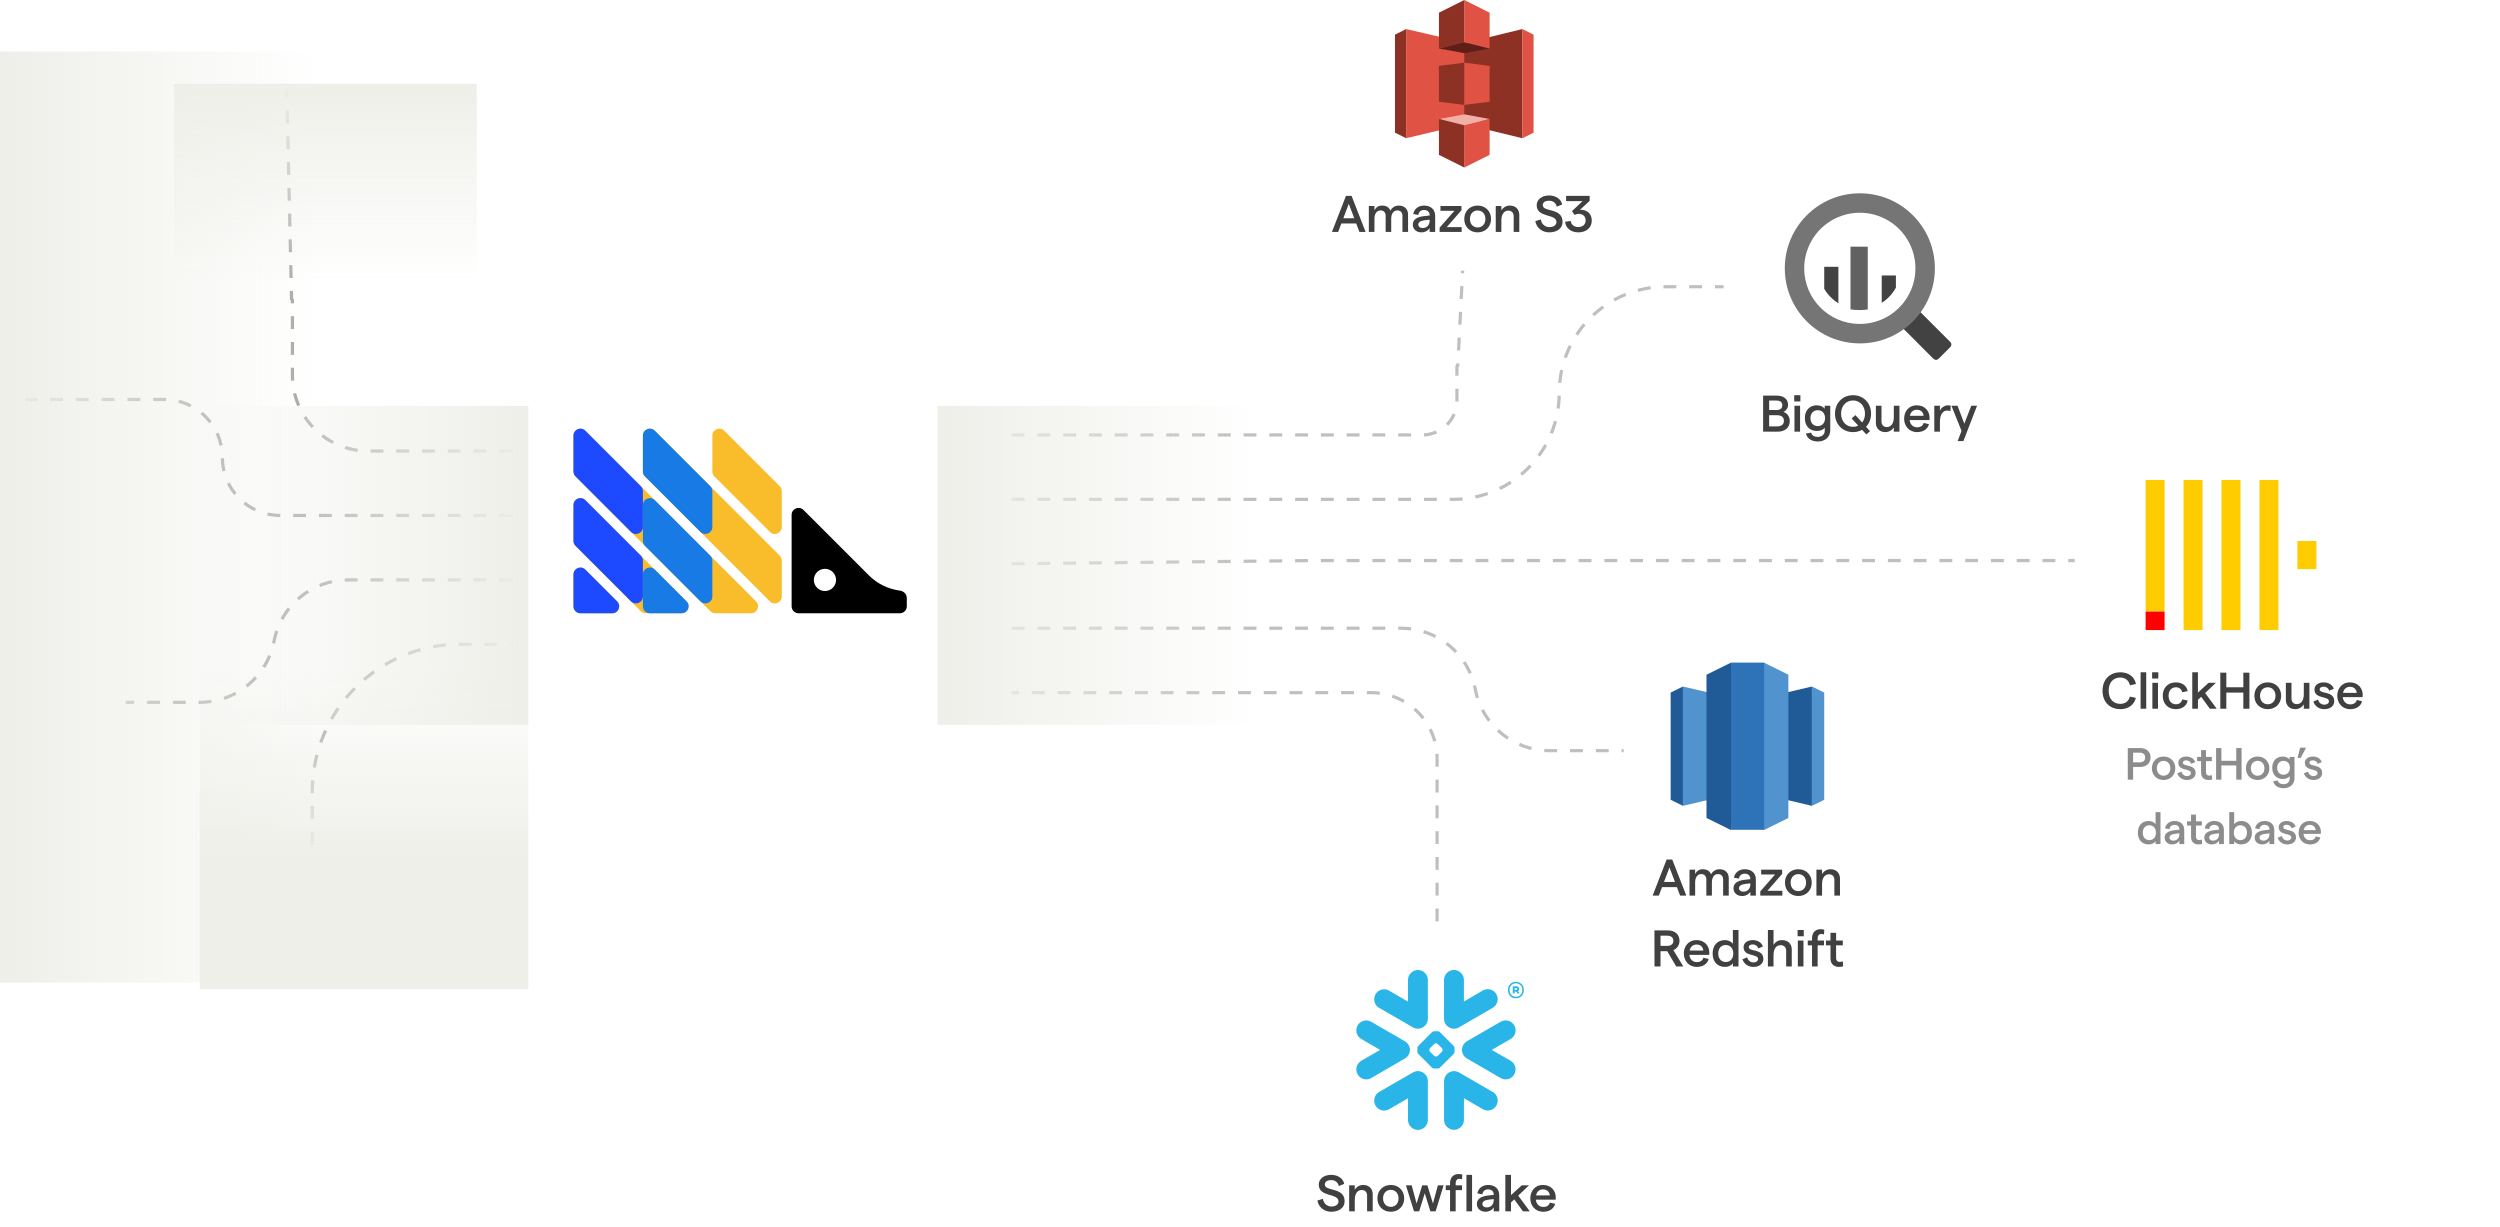 <svg width="776" height="381" viewBox="0 0 776 381" fill="none" xmlns="http://www.w3.org/2000/svg">
<path d="M418.664 63.264L420.36 67.744H416.968L418.664 63.264ZM413.432 72H415.368L416.36 69.36H420.968L421.96 72H423.896L419.528 60.8H417.784L413.432 72ZM424.887 72H426.631V67.92C426.631 66.384 427.319 65.312 428.519 65.312C429.543 65.312 430.103 65.984 430.103 66.992V72H431.831V67.92C431.831 66.368 432.519 65.312 433.719 65.312C434.743 65.312 435.319 65.984 435.319 66.992V72H437.063V66.56C437.063 64.928 435.943 63.808 434.215 63.808C432.951 63.808 431.991 64.528 431.559 65.408C431.223 64.368 430.295 63.808 428.999 63.808C427.831 63.808 427.063 64.416 426.631 65.296V63.936H424.887V72ZM443.762 66.784V66.896L442.242 67.056C439.762 67.312 438.53 68.16 438.53 69.744C438.53 71.12 439.634 72.128 441.234 72.128C442.306 72.128 443.298 71.584 443.762 70.768V72H445.474V66.976C445.474 64.96 444.066 63.808 442.018 63.808C440.306 63.808 438.93 64.848 438.674 66.432L440.242 66.72C440.354 65.76 441.042 65.184 442.018 65.184C443.074 65.184 443.762 65.792 443.762 66.784ZM440.242 69.696C440.242 68.992 440.914 68.512 442.226 68.368L443.762 68.192V68.528C443.746 69.84 442.946 70.784 441.586 70.784C440.77 70.784 440.242 70.336 440.242 69.696ZM446.852 72H453.7V70.512H449.06L453.636 65.264V63.936H447.124V65.424H451.46L446.852 70.672V72ZM458.666 72.128C461.082 72.128 462.826 70.384 462.826 67.968C462.826 65.552 461.082 63.808 458.666 63.808C456.234 63.808 454.506 65.552 454.506 67.968C454.506 70.384 456.234 72.128 458.666 72.128ZM456.266 67.968C456.266 66.416 457.226 65.328 458.666 65.328C460.09 65.328 461.066 66.416 461.066 67.968C461.066 69.52 460.09 70.608 458.666 70.608C457.226 70.608 456.266 69.52 456.266 67.968ZM464.278 72H466.022V68.464C466.022 66.528 466.838 65.376 468.198 65.376C469.222 65.376 469.846 66.08 469.846 67.088V72H471.59V66.688C471.59 64.944 470.39 63.808 468.678 63.808C467.494 63.808 466.566 64.416 466.022 65.28V63.936H464.278V72ZM480.857 72.128C483.369 72.128 485.017 70.832 485.017 68.88C485.017 64.368 478.873 65.936 478.873 63.68C478.873 62.816 479.609 62.304 480.825 62.304C482.105 62.304 482.985 63.024 483.209 64.16L484.889 63.472C484.569 61.792 482.921 60.672 480.825 60.672C478.633 60.672 476.985 61.904 476.985 63.68C476.985 67.712 483.113 66.256 483.113 68.912C483.113 69.872 482.249 70.496 480.921 70.496C479.577 70.496 478.473 69.552 478.281 68.112L476.569 68.64C476.889 70.688 478.681 72.128 480.857 72.128ZM489.911 72.128C492.423 72.128 494.087 70.656 494.087 68.464C494.087 66.32 492.583 65.008 490.423 65.136L493.431 62.352V60.8H486.119V62.432H491.223L487.959 65.52L488.727 66.736C489.079 66.496 489.575 66.384 489.975 66.384C491.335 66.384 492.183 67.136 492.183 68.416C492.183 69.664 491.271 70.48 489.911 70.48C488.631 70.48 487.687 69.728 487.527 68.576L485.799 68.848C486.007 70.832 487.639 72.128 489.911 72.128Z" fill="black" fill-opacity="0.75"/>
<path d="M518.205 269.264L519.901 273.744H516.509L518.205 269.264ZM512.973 278H514.909L515.901 275.36H520.509L521.501 278H523.437L519.069 266.8H517.325L512.973 278ZM524.428 278H526.172V273.92C526.172 272.384 526.86 271.312 528.06 271.312C529.084 271.312 529.644 271.984 529.644 272.992V278H531.372V273.92C531.372 272.368 532.06 271.312 533.26 271.312C534.284 271.312 534.86 271.984 534.86 272.992V278H536.604V272.56C536.604 270.928 535.484 269.808 533.756 269.808C532.492 269.808 531.532 270.528 531.1 271.408C530.764 270.368 529.836 269.808 528.54 269.808C527.372 269.808 526.604 270.416 526.172 271.296V269.936H524.428V278ZM543.303 272.784V272.896L541.783 273.056C539.303 273.312 538.071 274.16 538.071 275.744C538.071 277.12 539.175 278.128 540.775 278.128C541.847 278.128 542.839 277.584 543.303 276.768V278H545.015V272.976C545.015 270.96 543.607 269.808 541.559 269.808C539.847 269.808 538.471 270.848 538.215 272.432L539.783 272.72C539.895 271.76 540.583 271.184 541.559 271.184C542.615 271.184 543.303 271.792 543.303 272.784ZM539.783 275.696C539.783 274.992 540.455 274.512 541.767 274.368L543.303 274.192V274.528C543.287 275.84 542.487 276.784 541.127 276.784C540.311 276.784 539.783 276.336 539.783 275.696ZM546.393 278H553.241V276.512H548.601L553.177 271.264V269.936H546.665V271.424H551.001L546.393 276.672V278ZM558.207 278.128C560.623 278.128 562.367 276.384 562.367 273.968C562.367 271.552 560.623 269.808 558.207 269.808C555.775 269.808 554.047 271.552 554.047 273.968C554.047 276.384 555.775 278.128 558.207 278.128ZM555.807 273.968C555.807 272.416 556.767 271.328 558.207 271.328C559.631 271.328 560.607 272.416 560.607 273.968C560.607 275.52 559.631 276.608 558.207 276.608C556.767 276.608 555.807 275.52 555.807 273.968ZM563.819 278H565.563V274.464C565.563 272.528 566.379 271.376 567.739 271.376C568.763 271.376 569.387 272.08 569.387 273.088V278H571.131V272.688C571.131 270.944 569.931 269.808 568.219 269.808C567.035 269.808 566.107 270.416 565.563 271.28V269.936H563.819V278ZM513.555 300H515.427V295.248H517.507L520.307 300H522.499L519.427 294.928C520.611 294.416 521.315 293.328 521.315 292.016C521.315 290.064 519.907 288.8 517.747 288.8H513.539L513.555 300ZM515.427 293.6V290.432H517.475C518.707 290.432 519.411 291.024 519.411 292.016C519.411 293.024 518.707 293.6 517.475 293.6H515.427ZM522.664 295.968C522.664 298.144 524.12 300.128 526.68 300.128C528.568 300.128 529.944 299.232 530.376 297.68L528.728 297.264C528.52 298.144 527.768 298.64 526.712 298.64C525.432 298.64 524.536 297.776 524.376 296.384H530.536C530.552 296.24 530.568 295.904 530.568 295.664C530.568 293.696 529.192 291.808 526.6 291.808C524.04 291.808 522.664 293.792 522.664 295.968ZM524.456 295.056C524.712 293.856 525.496 293.184 526.6 293.184C527.88 293.184 528.6 293.968 528.712 295.056H524.456ZM535.454 300.128C536.526 300.128 537.502 299.648 537.886 298.976V300H539.63V288.672H537.886V292.944C537.406 292.272 536.462 291.808 535.422 291.808C532.99 291.808 531.598 293.536 531.598 295.968C531.598 298.4 532.99 300.128 535.454 300.128ZM533.342 295.968C533.342 294.368 534.27 293.328 535.678 293.328C537.086 293.328 538.014 294.368 538.014 295.968C538.014 297.552 537.086 298.608 535.678 298.608C534.27 298.608 533.342 297.552 533.342 295.968ZM544.31 300.128C546.134 300.128 547.35 299.056 547.35 297.664C547.35 294.352 542.822 295.536 542.822 293.984C542.822 293.456 543.302 293.152 544.07 293.152C544.806 293.152 545.558 293.6 545.766 294.4L547.206 293.792C546.854 292.608 545.574 291.808 544.054 291.808C542.31 291.808 541.206 292.752 541.206 294.016C541.206 297.072 545.702 295.936 545.702 297.68C545.702 298.256 545.142 298.736 544.31 298.736C543.19 298.736 542.566 298.016 542.294 297.152L540.854 297.76C541.222 298.912 542.342 300.128 544.31 300.128ZM548.756 300H550.5V296.512C550.5 294.544 551.316 293.376 552.66 293.376C553.748 293.376 554.42 294.032 554.42 295.104V300H556.164V294.704C556.164 292.944 554.964 291.808 553.14 291.808C552.004 291.808 551.06 292.32 550.5 293.328V288.672H548.756V300ZM558.05 300H559.794V291.936H558.05V300ZM557.97 290.608H559.89V288.672H557.97V290.608ZM562.454 300H564.198V293.424H566.166V291.936H564.198V291.216C564.198 290.416 564.646 289.904 565.334 289.904C565.606 289.904 565.878 289.952 566.166 290.064L566.262 288.592C565.91 288.48 565.51 288.416 565.11 288.416C563.574 288.416 562.454 289.424 562.454 291.248V291.936H561.126V293.424H562.454V300ZM572.118 299.936L572.006 298.384C571.702 298.528 571.334 298.576 571.03 298.576C570.374 298.576 569.926 298.16 569.926 297.36V293.424H572.006V291.936H569.926V289.536H568.182V291.936H566.774V293.424H568.182V297.456C568.182 299.296 569.318 300.128 570.838 300.128C571.286 300.128 571.734 300.064 572.118 299.936Z" fill="black" fill-opacity="0.75"/>
<path d="M413.212 376.128C415.724 376.128 417.372 374.832 417.372 372.88C417.372 368.368 411.228 369.936 411.228 367.68C411.228 366.816 411.964 366.304 413.18 366.304C414.46 366.304 415.34 367.024 415.564 368.16L417.244 367.472C416.924 365.792 415.276 364.672 413.18 364.672C410.988 364.672 409.34 365.904 409.34 367.68C409.34 371.712 415.468 370.256 415.468 372.912C415.468 373.872 414.604 374.496 413.276 374.496C411.932 374.496 410.828 373.552 410.636 372.112L408.924 372.64C409.244 374.688 411.036 376.128 413.212 376.128ZM418.777 376H420.521V372.464C420.521 370.528 421.337 369.376 422.697 369.376C423.721 369.376 424.345 370.08 424.345 371.088V376H426.089V370.688C426.089 368.944 424.889 367.808 423.177 367.808C421.993 367.808 421.065 368.416 420.521 369.28V367.936H418.777V376ZM431.705 376.128C434.121 376.128 435.865 374.384 435.865 371.968C435.865 369.552 434.121 367.808 431.705 367.808C429.273 367.808 427.545 369.552 427.545 371.968C427.545 374.384 429.273 376.128 431.705 376.128ZM429.305 371.968C429.305 370.416 430.265 369.328 431.705 369.328C433.129 369.328 434.105 370.416 434.105 371.968C434.105 373.52 433.129 374.608 431.705 374.608C430.265 374.608 429.305 373.52 429.305 371.968ZM438.907 376H440.507L442.251 370.384L443.995 376H445.611L448.091 367.936H446.315L444.795 373.568L443.067 367.936H441.451L439.707 373.568L438.187 367.936H436.411L438.907 376ZM450.096 376H451.84V369.424H453.808V367.936H451.84V367.216C451.84 366.416 452.288 365.904 452.976 365.904C453.248 365.904 453.52 365.952 453.808 366.064L453.904 364.592C453.552 364.48 453.152 364.416 452.752 364.416C451.216 364.416 450.096 365.424 450.096 367.248V367.936H448.768V369.424H450.096V376ZM455.184 376H456.928V364.672H455.184V376ZM463.653 370.784V370.896L462.133 371.056C459.653 371.312 458.421 372.16 458.421 373.744C458.421 375.12 459.525 376.128 461.125 376.128C462.197 376.128 463.189 375.584 463.653 374.768V376H465.365V370.976C465.365 368.96 463.957 367.808 461.909 367.808C460.197 367.808 458.821 368.848 458.565 370.432L460.133 370.72C460.245 369.76 460.933 369.184 461.909 369.184C462.965 369.184 463.653 369.792 463.653 370.784ZM460.133 373.696C460.133 372.992 460.805 372.512 462.117 372.368L463.653 372.192V372.528C463.637 373.84 462.837 374.784 461.477 374.784C460.661 374.784 460.133 374.336 460.133 373.696ZM469.015 376V373.232L470.023 372.288L472.727 376H474.855L471.255 371.12L474.599 367.936H472.343L469.015 370.976V364.672H467.255V376H469.015ZM475.007 371.968C475.007 374.144 476.463 376.128 479.023 376.128C480.911 376.128 482.287 375.232 482.719 373.68L481.071 373.264C480.863 374.144 480.111 374.64 479.055 374.64C477.775 374.64 476.879 373.776 476.719 372.384H482.879C482.895 372.24 482.911 371.904 482.911 371.664C482.911 369.696 481.535 367.808 478.943 367.808C476.383 367.808 475.007 369.792 475.007 371.968ZM476.799 371.056C477.055 369.856 477.839 369.184 478.943 369.184C480.223 369.184 480.943 369.968 481.055 371.056H476.799Z" fill="black" fill-opacity="0.75"/>
<path d="M547.273 134H551.721C554.057 134 555.545 132.768 555.545 130.704C555.545 129.184 554.697 128.272 553.609 127.872C554.313 127.552 555.017 126.72 555.017 125.68C555.017 123.84 553.609 122.8 551.529 122.8H547.273V134ZM549.145 132.352V128.88H551.497C553.001 128.88 553.721 129.488 553.721 130.624C553.721 131.76 553.001 132.352 551.497 132.352H549.145ZM549.145 127.264V124.336H551.401C552.617 124.336 553.225 124.848 553.225 125.808C553.225 126.752 552.617 127.264 551.417 127.264H549.145ZM557.002 134H558.746V125.936H557.002V134ZM556.922 124.608H558.842V122.672H556.922V124.608ZM563.999 133.776C565.055 133.776 565.999 133.36 566.399 132.752V133.728C566.399 134.848 565.503 135.616 564.207 135.616C563.151 135.616 562.303 135.088 562.207 134.288L560.575 134.56C560.831 136.032 562.319 137.04 564.207 137.04C566.527 137.04 568.111 135.632 568.111 133.552V125.936H566.383V126.864C565.919 126.24 564.991 125.808 563.967 125.808C561.599 125.808 560.223 127.456 560.223 129.792C560.223 132.128 561.599 133.776 563.999 133.776ZM561.967 129.792C561.967 128.304 562.863 127.328 564.239 127.328C565.599 127.328 566.495 128.304 566.495 129.792C566.495 131.28 565.599 132.256 564.239 132.256C562.863 132.256 561.967 131.28 561.967 129.792ZM574.747 129.888L576.795 132.112C576.315 132.352 575.771 132.48 575.179 132.48C573.019 132.48 571.467 130.768 571.467 128.4C571.467 126.032 573.019 124.304 575.179 124.304C577.339 124.304 578.891 126.032 578.891 128.4C578.891 129.488 578.571 130.432 578.011 131.136L575.915 128.848L574.747 129.888ZM569.579 128.4C569.579 131.712 571.947 134.128 575.179 134.128C576.219 134.128 577.179 133.872 577.995 133.424L579.307 134.848L580.459 133.84L579.211 132.48C580.203 131.456 580.779 130.048 580.779 128.4C580.779 125.088 578.411 122.672 575.179 122.672C571.947 122.672 569.579 125.088 569.579 128.4ZM589.584 125.936H587.84V129.472C587.84 131.408 587.024 132.56 585.664 132.56C584.64 132.56 584.016 131.856 584.016 130.848V125.936H582.272V131.248C582.272 132.992 583.472 134.128 585.184 134.128C586.368 134.128 587.296 133.52 587.84 132.656V134H589.584V125.936ZM591.04 129.968C591.04 132.144 592.496 134.128 595.056 134.128C596.944 134.128 598.32 133.232 598.752 131.68L597.104 131.264C596.896 132.144 596.144 132.64 595.088 132.64C593.808 132.64 592.912 131.776 592.752 130.384H598.912C598.928 130.24 598.944 129.904 598.944 129.664C598.944 127.696 597.568 125.808 594.976 125.808C592.416 125.808 591.04 127.792 591.04 129.968ZM592.832 129.056C593.088 127.856 593.872 127.184 594.976 127.184C596.256 127.184 596.976 127.968 597.088 129.056H592.832ZM605.413 127.632L605.509 125.952C605.269 125.856 604.917 125.808 604.613 125.808C603.637 125.808 602.581 126.512 602.149 127.472V125.936H600.405V134H602.149V130.992C602.149 128.496 603.189 127.44 604.373 127.44C604.741 127.44 605.125 127.504 605.413 127.632ZM611.885 125.936L609.725 131.52L607.613 125.936H605.725L608.861 133.76L607.645 136.912H609.437L613.677 125.936H611.885Z" fill="black" fill-opacity="0.75"/>
<path d="M658.129 220.128C660.641 220.128 662.433 218.784 662.977 216.624L661.105 216.224C660.753 217.632 659.697 218.48 658.129 218.48C656.065 218.48 654.529 217.056 654.529 214.4C654.529 211.744 656.081 210.304 658.129 210.304C659.681 210.304 660.817 211.216 661.137 212.72L662.993 212.32C662.593 210.096 660.721 208.672 658.129 208.672C655.265 208.672 652.625 210.576 652.625 214.4C652.625 218.224 655.233 220.128 658.129 220.128ZM664.443 220H666.187V208.672H664.443V220ZM668.096 220H669.84V211.936H668.096V220ZM668.016 210.608H669.936V208.672H668.016V210.608ZM675.364 220.128C677.332 220.128 678.724 219.12 679.06 217.44L677.348 217.104C677.156 218.048 676.436 218.608 675.412 218.608C674.036 218.608 673.124 217.568 673.124 215.968C673.124 214.368 674.02 213.328 675.412 213.328C676.436 213.328 677.188 213.952 677.348 214.864L679.044 214.528C678.772 212.864 677.348 211.808 675.364 211.808C672.948 211.808 671.316 213.488 671.316 215.968C671.316 218.448 672.948 220.128 675.364 220.128ZM682.239 220V217.232L683.247 216.288L685.951 220H688.079L684.479 215.12L687.823 211.936H685.567L682.239 214.976V208.672H680.479V220H682.239ZM696.332 208.8V213.328H691.052V208.8H689.18V220H691.052V214.976H696.332V220H698.22V208.8H696.332ZM703.918 220.128C706.334 220.128 708.078 218.384 708.078 215.968C708.078 213.552 706.334 211.808 703.918 211.808C701.486 211.808 699.758 213.552 699.758 215.968C699.758 218.384 701.486 220.128 703.918 220.128ZM701.518 215.968C701.518 214.416 702.478 213.328 703.918 213.328C705.342 213.328 706.318 214.416 706.318 215.968C706.318 217.52 705.342 218.608 703.918 218.608C702.478 218.608 701.518 217.52 701.518 215.968ZM716.842 211.936H715.098V215.472C715.098 217.408 714.282 218.56 712.922 218.56C711.898 218.56 711.274 217.856 711.274 216.848V211.936H709.53V217.248C709.53 218.992 710.73 220.128 712.442 220.128C713.626 220.128 714.554 219.52 715.098 218.656V220H716.842V211.936ZM721.514 220.128C723.338 220.128 724.554 219.056 724.554 217.664C724.554 214.352 720.026 215.536 720.026 213.984C720.026 213.456 720.506 213.152 721.274 213.152C722.01 213.152 722.762 213.6 722.97 214.4L724.41 213.792C724.058 212.608 722.778 211.808 721.258 211.808C719.514 211.808 718.41 212.752 718.41 214.016C718.41 217.072 722.906 215.936 722.906 217.68C722.906 218.256 722.346 218.736 721.514 218.736C720.394 218.736 719.77 218.016 719.498 217.152L718.058 217.76C718.426 218.912 719.546 220.128 721.514 220.128ZM725.481 215.968C725.481 218.144 726.937 220.128 729.497 220.128C731.385 220.128 732.761 219.232 733.193 217.68L731.545 217.264C731.337 218.144 730.585 218.64 729.529 218.64C728.249 218.64 727.353 217.776 727.193 216.384H733.353C733.369 216.24 733.385 215.904 733.385 215.664C733.385 213.696 732.009 211.808 729.417 211.808C726.857 211.808 725.481 213.792 725.481 215.968ZM727.273 215.056C727.529 213.856 728.313 213.184 729.417 213.184C730.697 213.184 731.417 213.968 731.529 215.056H727.273Z" fill="black" fill-opacity="0.75"/>
<path opacity="0.6" d="M660.462 242H662.114V238.052H664.326C666.272 238.052 667.532 236.904 667.532 235.126C667.532 233.348 666.272 232.2 664.326 232.2H660.462V242ZM662.114 236.624V233.628H664.214C665.25 233.628 665.866 234.188 665.866 235.126C665.866 236.064 665.25 236.624 664.214 236.624H662.114ZM671.581 242.112C673.695 242.112 675.221 240.586 675.221 238.472C675.221 236.358 673.695 234.832 671.581 234.832C669.453 234.832 667.941 236.358 667.941 238.472C667.941 240.586 669.453 242.112 671.581 242.112ZM669.481 238.472C669.481 237.114 670.321 236.162 671.581 236.162C672.827 236.162 673.681 237.114 673.681 238.472C673.681 239.83 672.827 240.782 671.581 240.782C670.321 240.782 669.481 239.83 669.481 238.472ZM678.859 242.112C680.455 242.112 681.519 241.174 681.519 239.956C681.519 237.058 677.557 238.094 677.557 236.736C677.557 236.274 677.977 236.008 678.649 236.008C679.293 236.008 679.951 236.4 680.133 237.1L681.393 236.568C681.085 235.532 679.965 234.832 678.635 234.832C677.109 234.832 676.143 235.658 676.143 236.764C676.143 239.438 680.077 238.444 680.077 239.97C680.077 240.474 679.587 240.894 678.859 240.894C677.879 240.894 677.333 240.264 677.095 239.508L675.835 240.04C676.157 241.048 677.137 242.112 678.859 242.112ZM686.658 241.944L686.56 240.586C686.294 240.712 685.972 240.754 685.706 240.754C685.132 240.754 684.74 240.39 684.74 239.69V236.246H686.56V234.944H684.74V232.844H683.214V234.944H681.982V236.246H683.214V239.774C683.214 241.384 684.208 242.112 685.538 242.112C685.93 242.112 686.322 242.056 686.658 241.944ZM694.133 232.2V236.162H689.513V232.2H687.875V242H689.513V237.604H694.133V242H695.785V232.2H694.133ZM700.771 242.112C702.885 242.112 704.411 240.586 704.411 238.472C704.411 236.358 702.885 234.832 700.771 234.832C698.643 234.832 697.131 236.358 697.131 238.472C697.131 240.586 698.643 242.112 700.771 242.112ZM698.671 238.472C698.671 237.114 699.511 236.162 700.771 236.162C702.017 236.162 702.871 237.114 702.871 238.472C702.871 239.83 702.017 240.782 700.771 240.782C699.511 240.782 698.671 239.83 698.671 238.472ZM708.607 241.804C709.531 241.804 710.357 241.44 710.707 240.908V241.762C710.707 242.742 709.923 243.414 708.789 243.414C707.865 243.414 707.123 242.952 707.039 242.252L705.611 242.49C705.835 243.778 707.137 244.66 708.789 244.66C710.819 244.66 712.205 243.428 712.205 241.608V234.944H710.693V235.756C710.287 235.21 709.475 234.832 708.579 234.832C706.507 234.832 705.303 236.274 705.303 238.318C705.303 240.362 706.507 241.804 708.607 241.804ZM706.829 238.318C706.829 237.016 707.613 236.162 708.817 236.162C710.007 236.162 710.791 237.016 710.791 238.318C710.791 239.62 710.007 240.474 708.817 240.474C707.613 240.474 706.829 239.62 706.829 238.318ZM713.157 235.238H714.151L715.803 232.074H713.969L713.157 235.238ZM718.146 242.112C719.742 242.112 720.806 241.174 720.806 239.956C720.806 237.058 716.844 238.094 716.844 236.736C716.844 236.274 717.264 236.008 717.936 236.008C718.58 236.008 719.238 236.4 719.42 237.1L720.68 236.568C720.372 235.532 719.252 234.832 717.922 234.832C716.396 234.832 715.43 235.658 715.43 236.764C715.43 239.438 719.364 238.444 719.364 239.97C719.364 240.474 718.874 240.894 718.146 240.894C717.166 240.894 716.62 240.264 716.382 239.508L715.122 240.04C715.444 241.048 716.424 242.112 718.146 242.112ZM666.96 262.112C667.898 262.112 668.752 261.692 669.088 261.104V262H670.614V252.088H669.088V255.826C668.668 255.238 667.842 254.832 666.932 254.832C664.804 254.832 663.586 256.344 663.586 258.472C663.586 260.6 664.804 262.112 666.96 262.112ZM665.112 258.472C665.112 257.072 665.924 256.162 667.156 256.162C668.388 256.162 669.2 257.072 669.2 258.472C669.2 259.858 668.388 260.782 667.156 260.782C665.924 260.782 665.112 259.858 665.112 258.472ZM676.487 257.436V257.534L675.157 257.674C672.987 257.898 671.909 258.64 671.909 260.026C671.909 261.23 672.875 262.112 674.275 262.112C675.213 262.112 676.081 261.636 676.487 260.922V262H677.985V257.604C677.985 255.84 676.753 254.832 674.961 254.832C673.463 254.832 672.259 255.742 672.035 257.128L673.407 257.38C673.505 256.54 674.107 256.036 674.961 256.036C675.885 256.036 676.487 256.568 676.487 257.436ZM673.407 259.984C673.407 259.368 673.995 258.948 675.143 258.822L676.487 258.668V258.962C676.473 260.11 675.773 260.936 674.583 260.936C673.869 260.936 673.407 260.544 673.407 259.984ZM683.547 261.944L683.449 260.586C683.183 260.712 682.861 260.754 682.595 260.754C682.021 260.754 681.629 260.39 681.629 259.69V256.246H683.449V254.944H681.629V252.844H680.103V254.944H678.871V256.246H680.103V259.774C680.103 261.384 681.097 262.112 682.427 262.112C682.819 262.112 683.211 262.056 683.547 261.944ZM688.799 257.436V257.534L687.469 257.674C685.299 257.898 684.221 258.64 684.221 260.026C684.221 261.23 685.187 262.112 686.587 262.112C687.525 262.112 688.393 261.636 688.799 260.922V262H690.297V257.604C690.297 255.84 689.065 254.832 687.273 254.832C685.775 254.832 684.571 255.742 684.347 257.128L685.719 257.38C685.817 256.54 686.419 256.036 687.273 256.036C688.197 256.036 688.799 256.568 688.799 257.436ZM685.719 259.984C685.719 259.368 686.307 258.948 687.455 258.822L688.799 258.668V258.962C688.785 260.11 688.085 260.936 686.895 260.936C686.181 260.936 685.719 260.544 685.719 259.984ZM695.619 262.112C697.775 262.112 698.993 260.6 698.993 258.472C698.993 256.344 697.775 254.832 695.647 254.832C694.737 254.832 693.911 255.238 693.491 255.826V252.088H691.965V262H693.491V261.104C693.827 261.692 694.681 262.112 695.619 262.112ZM693.379 258.472C693.379 257.072 694.191 256.162 695.423 256.162C696.655 256.162 697.467 257.072 697.467 258.472C697.467 259.858 696.655 260.782 695.423 260.782C694.191 260.782 693.379 259.858 693.379 258.472ZM704.433 257.436V257.534L703.103 257.674C700.933 257.898 699.855 258.64 699.855 260.026C699.855 261.23 700.821 262.112 702.221 262.112C703.159 262.112 704.027 261.636 704.433 260.922V262H705.931V257.604C705.931 255.84 704.699 254.832 702.907 254.832C701.409 254.832 700.205 255.742 699.981 257.128L701.353 257.38C701.451 256.54 702.053 256.036 702.907 256.036C703.831 256.036 704.433 256.568 704.433 257.436ZM701.353 259.984C701.353 259.368 701.941 258.948 703.089 258.822L704.433 258.668V258.962C704.419 260.11 703.719 260.936 702.529 260.936C701.815 260.936 701.353 260.544 701.353 259.984ZM710.021 262.112C711.617 262.112 712.681 261.174 712.681 259.956C712.681 257.058 708.719 258.094 708.719 256.736C708.719 256.274 709.139 256.008 709.811 256.008C710.455 256.008 711.113 256.4 711.295 257.1L712.555 256.568C712.247 255.532 711.127 254.832 709.797 254.832C708.271 254.832 707.305 255.658 707.305 256.764C707.305 259.438 711.239 258.444 711.239 259.97C711.239 260.474 710.749 260.894 710.021 260.894C709.041 260.894 708.495 260.264 708.257 259.508L706.997 260.04C707.319 261.048 708.299 262.112 710.021 262.112ZM713.493 258.472C713.493 260.376 714.767 262.112 717.007 262.112C718.659 262.112 719.863 261.328 720.241 259.97L718.799 259.606C718.617 260.376 717.959 260.81 717.035 260.81C715.915 260.81 715.131 260.054 714.991 258.836H720.381C720.395 258.71 720.409 258.416 720.409 258.206C720.409 256.484 719.205 254.832 716.937 254.832C714.697 254.832 713.493 256.568 713.493 258.472ZM715.061 257.674C715.285 256.624 715.971 256.036 716.937 256.036C718.057 256.036 718.687 256.722 718.785 257.674H715.061Z" fill="black" fill-opacity="0.75"/>
<g clip-path="url(#clip0_5202_40716)">
<path d="M666 189.754H671.889V195.576H666V189.754Z" fill="#FF0000"/>
<path d="M666 149H671.889V189.754H666V149Z" fill="#FFCC00"/>
<path d="M677.777 149H683.666V195.576H677.777V149Z" fill="#FFCC00"/>
<path d="M689.556 149H695.445V195.576H689.556V149Z" fill="#FFCC00"/>
<path d="M701.333 149H707.222V195.576H701.333V149Z" fill="#FFCC00"/>
<path d="M713.111 167.921H719V176.654H713.111V167.921Z" fill="#FFCC00"/>
</g>
<path d="M159 140H114.265C101.286 140 90.765 129.479 90.765 116.5V93.13C90.765 93.058 90.707 93 90.635 93V93C90.564 93 90.506 92.944 90.504 92.873L89 28" stroke="#A8A8A8" stroke-dasharray="4 4"/>
<path d="M159 160H87.017C77.076 160 69.017 151.941 69.017 142V142C69.017 132.059 60.958 124 51.017 124H8" stroke="#A8A8A8" stroke-dasharray="4 4"/>
<path d="M159 180H108.084C96.85 180 87.195 187.97 85.067 199V199C82.938 210.03 73.283 218 62.049 218H39" stroke="#A8A8A8" stroke-dasharray="4 4"/>
<path d="M76.928 291V291C88.053 290.722 96.928 281.623 96.928 270.494V245.816C96.928 220.512 117.44 200 142.743 200H159" stroke="#A8A8A8" stroke-dasharray="4 4"/>
<path d="M566.238 82.82V89.634C567.309 91.477 568.823 93.021 570.636 94.131V82.82H566.225H566.238Z" fill="#424242"/>
<path d="M574.394 76.568V96.031C575.304 96.165 576.236 96.252 577.193 96.252C578.066 96.252 578.918 96.175 579.752 96.06V76.568H574.394Z" fill="#616161"/>
<path d="M584.088 85.501V94.003C585.933 92.83 587.449 91.206 588.49 89.283V85.498H584.088V85.501ZM594.687 97.011L591.013 100.69C590.587 101.116 590.587 101.807 591.013 102.233L600.164 111.391C600.589 111.815 601.283 111.815 601.708 111.391L605.386 107.716C605.811 107.288 605.811 106.598 605.386 106.17L596.233 97.019C595.807 96.601 595.126 96.601 594.7 97.019" fill="#424242"/>
<path d="M577.295 60C564.43 60 554 70.43 554 83.295C554 96.16 564.43 106.589 577.295 106.589C590.158 106.589 600.588 96.16 600.588 83.295C600.589 70.43 590.156 60 577.286 60H577.295ZM577.286 100.551C567.755 100.551 560.028 92.826 560.027 83.295C560.027 76.313 564.232 70.019 570.681 67.347C577.131 64.675 584.555 66.152 589.492 71.088C594.429 76.025 595.905 83.449 593.233 89.899C590.561 96.349 584.267 100.554 577.286 100.553" fill="#757575"/>
<g clip-path="url(#clip1_5202_40716)">
<path fill-rule="evenodd" clip-rule="evenodd" d="M468.896 322.502L463.044 325.897L468.896 329.264C469.246 329.468 469.553 329.739 469.799 330.062C470.044 330.385 470.225 330.753 470.329 331.146C470.434 331.54 470.46 331.95 470.407 332.353C470.354 332.757 470.223 333.146 470.021 333.498C469.818 333.85 469.549 334.159 469.228 334.407C468.908 334.654 468.541 334.836 468.151 334.941C467.761 335.046 467.353 335.073 466.953 335.02C466.552 334.966 466.166 334.834 465.816 334.63L455.331 328.548C454.851 328.268 454.454 327.863 454.183 327.375C453.913 326.887 453.778 326.334 453.793 325.776C453.801 325.534 453.838 325.293 453.903 325.06C454.118 324.278 454.628 323.611 455.324 323.203L465.809 317.143C466.16 316.938 466.548 316.805 466.951 316.752C467.353 316.699 467.762 316.726 468.154 316.832C468.546 316.938 468.914 317.121 469.235 317.37C469.557 317.619 469.827 317.93 470.029 318.284C470.233 318.635 470.365 319.024 470.418 319.427C470.471 319.83 470.444 320.239 470.338 320.632C470.233 321.024 470.051 321.391 469.804 321.713C469.556 322.034 469.247 322.302 468.896 322.502V322.502ZM463.357 338.959L452.876 332.888C452.407 332.617 451.876 332.474 451.335 332.474C450.795 332.474 450.263 332.616 449.794 332.887C449.325 333.157 448.934 333.547 448.661 334.017C448.388 334.486 448.241 335.02 448.236 335.564V347.693C448.263 348.498 448.6 349.262 449.176 349.823C449.752 350.383 450.521 350.696 451.322 350.696C452.122 350.696 452.892 350.383 453.468 349.823C454.043 349.262 454.38 348.498 454.407 347.693V340.895L460.273 344.29C460.623 344.494 461.01 344.627 461.41 344.68C461.811 344.734 462.218 344.707 462.609 344.602C463 344.497 463.366 344.316 463.687 344.068C464.008 343.821 464.277 343.512 464.48 343.16C464.682 342.807 464.814 342.418 464.867 342.015C464.92 341.611 464.894 341.201 464.79 340.808C464.685 340.414 464.505 340.045 464.259 339.722C464.014 339.399 463.707 339.128 463.357 338.924V338.959ZM451.277 327.096L446.907 331.443C446.758 331.583 446.564 331.665 446.36 331.675H445.078C444.874 331.663 444.681 331.581 444.53 331.443L440.185 327.081C440.049 326.932 439.969 326.74 439.958 326.538V325.25C439.97 325.047 440.05 324.853 440.185 324.702L444.53 320.341C444.681 320.204 444.874 320.123 445.078 320.112H446.36C446.563 320.122 446.757 320.203 446.907 320.341L451.263 324.702C451.397 324.854 451.476 325.047 451.487 325.25V326.538C451.477 326.74 451.398 326.932 451.263 327.081L451.277 327.096ZM447.795 325.887C447.779 325.678 447.692 325.481 447.55 325.328L446.289 324.073C446.138 323.936 445.945 323.855 445.742 323.844H445.696C445.494 323.854 445.302 323.935 445.152 324.073L443.891 325.328C443.755 325.482 443.676 325.678 443.667 325.883V325.929C443.676 326.132 443.755 326.324 443.891 326.473L445.159 327.725C445.309 327.862 445.501 327.943 445.703 327.954H445.749C445.952 327.943 446.145 327.862 446.296 327.725L447.557 326.463C447.694 326.313 447.775 326.121 447.788 325.919L447.795 325.887ZM428.081 312.835L438.565 318.889C439.035 319.159 439.566 319.302 440.107 319.302C440.648 319.302 441.18 319.159 441.649 318.889C442.119 318.618 442.51 318.228 442.783 317.758C443.057 317.288 443.203 316.754 443.209 316.209V304.091C443.182 303.285 442.845 302.522 442.269 301.961C441.693 301.401 440.924 301.088 440.123 301.088C439.322 301.088 438.553 301.401 437.977 301.961C437.402 302.522 437.065 303.285 437.037 304.091V310.889L431.164 307.49C430.815 307.286 430.428 307.154 430.027 307.1C429.627 307.047 429.219 307.073 428.829 307.178C428.438 307.283 428.072 307.464 427.751 307.712C427.43 307.959 427.16 308.268 426.958 308.621C426.755 308.973 426.624 309.362 426.571 309.766C426.517 310.169 426.544 310.579 426.648 310.973C426.752 311.366 426.932 311.735 427.178 312.058C427.424 312.381 427.731 312.653 428.081 312.857V312.835ZM451.089 319.304C451.708 319.353 452.328 319.212 452.865 318.899L463.346 312.817C463.696 312.613 464.003 312.342 464.249 312.019C464.495 311.696 464.675 311.327 464.779 310.933C464.883 310.54 464.91 310.13 464.856 309.726C464.803 309.323 464.672 308.934 464.469 308.581C464.267 308.229 463.997 307.92 463.676 307.673C463.355 307.425 462.989 307.244 462.598 307.139C461.809 306.927 460.969 307.039 460.263 307.451L454.397 310.878V304.08C454.37 303.275 454.033 302.511 453.457 301.951C452.881 301.39 452.112 301.077 451.311 301.077C450.51 301.077 449.741 301.39 449.165 301.951C448.59 302.511 448.253 303.275 448.225 304.08V316.209C448.224 316.994 448.52 317.75 449.051 318.325C449.583 318.899 450.311 319.249 451.089 319.304V319.304ZM440.356 332.484C439.737 332.433 439.117 332.574 438.579 332.888L428.081 338.945C427.374 339.357 426.859 340.035 426.648 340.829C426.437 341.623 426.549 342.469 426.958 343.181C427.367 343.893 428.04 344.412 428.829 344.624C429.617 344.836 430.458 344.723 431.164 344.312L437.037 340.916V347.714C437.065 348.52 437.402 349.284 437.977 349.844C438.553 350.404 439.322 350.718 440.123 350.718C440.924 350.718 441.693 350.404 442.269 349.844C442.845 349.284 443.182 348.52 443.209 347.714V335.564C443.207 334.783 442.912 334.031 442.383 333.46C441.854 332.888 441.13 332.54 440.356 332.484V332.484ZM437.513 326.806C437.716 326.136 437.685 325.416 437.427 324.766C437.169 324.115 436.698 323.573 436.092 323.228L425.618 317.15C424.911 316.742 424.072 316.632 423.285 316.845C422.497 317.057 421.825 317.574 421.415 318.284C421.212 318.635 421.081 319.023 421.027 319.426C420.974 319.829 421.001 320.238 421.106 320.63C421.211 321.023 421.393 321.39 421.64 321.711C421.887 322.033 422.194 322.301 422.545 322.502L428.397 325.897L422.545 329.264C422.195 329.467 421.888 329.738 421.642 330.06C421.396 330.383 421.216 330.751 421.111 331.144C421.006 331.537 420.979 331.947 421.032 332.35C421.084 332.753 421.215 333.142 421.417 333.495C421.619 333.847 421.888 334.156 422.208 334.404C422.528 334.651 422.894 334.833 423.284 334.939C423.674 335.044 424.081 335.071 424.482 335.018C424.882 334.965 425.268 334.834 425.618 334.63L436.092 328.548C436.767 328.169 437.273 327.547 437.51 326.806H437.513ZM470.609 306.692H470.136V307.275H470.605C470.822 307.275 470.96 307.175 470.96 306.989C470.96 306.803 470.832 306.692 470.605 306.692H470.609ZM469.564 306.156H470.63C471.205 306.156 471.589 306.474 471.589 306.968C471.591 307.105 471.556 307.241 471.489 307.36C471.422 307.48 471.324 307.579 471.205 307.647L471.621 308.248V308.37H471.021L470.605 307.798H470.136V308.37H469.56L469.564 306.156ZM472.513 307.308C472.53 307.037 472.491 306.765 472.399 306.51C472.307 306.255 472.163 306.022 471.976 305.826C471.79 305.63 471.565 305.475 471.316 305.371C471.068 305.267 470.8 305.216 470.53 305.222C469.354 305.222 468.573 306.077 468.573 307.308C468.573 308.481 469.354 309.39 470.53 309.39C470.8 309.396 471.068 309.346 471.317 309.243C471.567 309.139 471.792 308.985 471.979 308.789C472.165 308.593 472.31 308.36 472.402 308.105C472.495 307.85 472.534 307.579 472.516 307.308H472.513ZM473.003 307.308C473.003 308.699 472.079 309.862 470.516 309.862C468.953 309.862 468.068 308.689 468.068 307.308C468.068 305.927 468.981 304.753 470.516 304.753C472.051 304.753 473 305.912 473 307.308H473.003Z" fill="#29B5E8"/>
</g>
<path d="M436.466 9.022L433 10.755V41.176L436.466 42.899L436.487 42.874V9.046L436.466 9.022Z" fill="#8C3123"/>
<path d="M455.014 38.484L436.465 42.899V9.022L455.014 13.341V38.484Z" fill="#E05243"/>
<path d="M446.644 31.571L454.511 32.573L454.561 32.459L454.605 19.557L454.511 19.456L446.644 20.444V31.571" fill="#8C3123"/>
<path d="M454.51 38.533L472.554 42.909L472.582 42.863L472.582 9.052L472.553 9.022L454.51 13.391V38.533" fill="#8C3123"/>
<path d="M462.38 31.571L454.51 32.573V19.456L462.38 20.444V31.571Z" fill="#E05243"/>
<path d="M462.381 15.063L454.511 16.497L446.644 15.063L454.501 13.003L462.381 15.063Z" fill="#5E1F18"/>
<path d="M462.381 36.938L454.511 35.494L446.644 36.938L454.502 39.131L462.381 36.938Z" fill="#F2B0A9"/>
<path d="M446.644 15.063L454.511 13.116L454.575 13.096V0.053L454.511 0L446.644 3.935V15.063Z" fill="#8C3123"/>
<path d="M462.38 15.063L454.51 13.116V0L462.38 3.935V15.063Z" fill="#E05243"/>
<path d="M454.509 52L446.641 48.067V36.939L454.509 38.885L454.625 39.017L454.594 51.773L454.509 52Z" fill="#8C3123"/>
<path d="M454.51 52L462.379 48.067V36.939L454.51 38.885V52V52ZM472.554 9.022L476.021 10.755V41.176L472.554 42.909V9.022Z" fill="#E05243"/>
<g clip-path="url(#clip2_5202_40716)">
<path d="M542.404 245.425L562.424 250.133V213.095L542.404 217.803V245.425Z" fill="#205B97"/>
<path d="M562.425 213.095L566.238 214.978V248.25L562.425 250.133V213.095ZM542.405 245.425L522.385 250.133V213.095L542.405 217.803V245.425Z" fill="#5193CE"/>
<path d="M522.385 213.095L518.571 214.978V248.25L522.385 250.133V213.095Z" fill="#205B97"/>
<path d="M547.49 257.667L555.117 253.9V209.433L547.49 205.667L545.158 230.359L547.49 257.667Z" fill="#5193CE"/>
<path d="M537.319 257.667L529.692 253.9V209.433L537.319 205.667L539.651 230.359L537.319 257.667Z" fill="#205B97"/>
<path d="M537.319 205.667H547.593V257.562H537.319V205.667Z" fill="#2E73B7"/>
</g>
<path d="M314 135L441.534 135C447.444 135 452.235 130.209 452.235 124.299L452.235 113.73C452.235 113.657 452.294 113.598 452.367 113.598V113.598C452.437 113.598 452.495 113.543 452.499 113.473L454 84" stroke="#BFBFBC" stroke-dasharray="4 4"/>
<path d="M314 155L450.983 155C469.208 155 483.983 140.225 483.983 122V122C483.983 103.775 498.758 89 516.983 89L535 89" stroke="#BFBFBC" stroke-dasharray="4 4"/>
<path d="M314 175L406.734 174L644 174" stroke="#BFBFBC" stroke-dasharray="4 4"/>
<path d="M314 195L434.916 195C446.15 195 455.805 202.97 457.933 214V214C460.062 225.03 469.717 233 480.951 233L504 233" stroke="#BFBFBC" stroke-dasharray="4 4"/>
<path d="M446.073 286L446.073 235.5V235.5C446.073 224.178 436.895 215 425.573 215L314.001 215" stroke="#BFBFBC" stroke-dasharray="4 4"/>
<path d="M223.04 164.944C222.245 166.533 219.977 166.533 219.182 164.944L217.282 161.143C216.978 160.536 216.978 159.821 217.282 159.214L219.182 155.413C219.977 153.824 222.245 153.824 223.04 155.413L224.94 159.214C225.244 159.821 225.244 160.536 224.94 161.143L223.04 164.944Z" fill="#177AE5"/>
<path d="M223.04 186.5C222.245 188.089 219.977 188.089 219.182 186.5L217.282 182.699C216.978 182.092 216.978 181.377 217.282 180.77L219.182 176.97C219.977 175.38 222.245 175.38 223.04 176.97L224.94 180.77C225.244 181.377 225.244 182.092 224.94 182.699L223.04 186.5Z" fill="#177AE5"/>
<path d="M201.486 164.944C200.691 166.533 198.423 166.533 197.629 164.944L195.728 161.143C195.425 160.536 195.425 159.821 195.728 159.214L197.629 155.413C198.423 153.824 200.691 153.824 201.486 155.413L203.386 159.214C203.69 159.821 203.69 160.536 203.386 161.143L201.486 164.944Z" fill="#1D4AFF"/>
<path d="M201.486 186.5C200.691 188.089 198.423 188.089 197.629 186.5L195.728 182.699C195.425 182.092 195.425 181.377 195.728 180.77L197.629 176.969C198.423 175.38 200.691 175.38 201.486 176.969L203.386 180.77C203.69 181.377 203.69 182.092 203.386 182.699L201.486 186.5Z" fill="#1D4AFF"/>
<path d="M178 178.318C178 176.397 180.323 175.435 181.681 176.793L191.564 186.676C192.922 188.034 191.96 190.357 190.039 190.357H180.156C178.965 190.357 178 189.392 178 188.201V178.318ZM178 167.908C178 168.48 178.227 169.028 178.632 169.432L198.924 189.725C199.329 190.13 199.877 190.357 200.449 190.357H211.595C213.516 190.357 214.478 188.034 213.12 186.676L181.681 155.237C180.323 153.879 178 154.841 178 156.762V167.908ZM178 146.352C178 146.924 178.227 147.472 178.632 147.876L220.481 189.725C220.885 190.13 221.433 190.357 222.005 190.357H233.151C235.072 190.357 236.034 188.034 234.676 186.676L181.681 133.681C180.323 132.323 178 133.285 178 135.206V146.352ZM199.556 146.352C199.556 146.924 199.783 147.472 200.188 147.876L238.987 186.676C240.346 188.034 242.668 187.072 242.668 185.151V174.005C242.668 173.433 242.441 172.885 242.037 172.481L203.237 133.681C201.879 132.323 199.556 133.285 199.556 135.206V146.352ZM224.793 133.681C223.435 132.323 221.112 133.285 221.112 135.206V146.352C221.112 146.924 221.339 147.472 221.744 147.876L238.987 165.12C240.346 166.478 242.668 165.516 242.668 163.595V152.449C242.668 151.877 242.441 151.329 242.037 150.924L224.793 133.681Z" fill="#F9BD2B"/>
<path d="M269.695 178.582L249.399 158.286C248.04 156.928 245.718 157.89 245.718 159.811V188.201C245.718 189.392 246.683 190.357 247.874 190.357H279.314C280.504 190.357 281.47 189.392 281.47 188.201V185.615C281.47 184.424 280.5 183.473 279.319 183.32C275.695 182.848 272.305 181.193 269.695 178.582ZM256.065 183.459C254.161 183.459 252.616 181.914 252.616 180.01C252.616 178.106 254.161 176.561 256.065 176.561C257.969 176.561 259.514 178.106 259.514 180.01C259.514 181.914 257.969 183.459 256.065 183.459Z" fill="black"/>
<path d="M178 188.201C178 189.392 178.965 190.357 180.156 190.357H190.039C191.96 190.357 192.922 188.034 191.564 186.676L181.681 176.793C180.323 175.435 178 176.397 178 178.318V188.201Z" fill="#1D4AFF"/>
<path d="M199.556 152.449C199.556 151.877 199.329 151.329 198.924 150.924L181.681 133.681C180.323 132.323 178 133.285 178 135.206V146.352C178 146.924 178.227 147.472 178.632 147.876L195.875 165.12C197.233 166.478 199.556 165.516 199.556 163.595V152.449Z" fill="#1D4AFF"/>
<path d="M181.681 155.237C180.323 153.879 178 154.841 178 156.762V167.908C178 168.48 178.227 169.028 178.632 169.433L195.875 186.676C197.233 188.034 199.556 187.072 199.556 185.151V174.005C199.556 173.433 199.329 172.885 198.924 172.481L181.681 155.237Z" fill="#1D4AFF"/>
<path d="M221.112 152.449C221.112 151.877 220.885 151.329 220.48 150.924L203.237 133.681C201.878 132.323 199.556 133.285 199.556 135.206V146.352C199.556 146.924 199.783 147.472 200.187 147.876L217.431 165.12C218.789 166.478 221.112 165.516 221.112 163.595V152.449Z" fill="#177AE5"/>
<path d="M199.556 188.201C199.556 189.392 200.521 190.357 201.712 190.357H211.595C213.516 190.357 214.478 188.034 213.12 186.676L203.237 176.793C201.878 175.435 199.556 176.397 199.556 178.318V188.201Z" fill="#177AE5"/>
<path d="M203.237 155.237C201.878 153.879 199.556 154.841 199.556 156.762V167.908C199.556 168.48 199.783 169.028 200.187 169.433L217.431 186.676C218.789 188.034 221.112 187.072 221.112 185.151V174.005C221.112 173.433 220.885 172.885 220.48 172.481L203.237 155.237Z" fill="#177AE5"/>
<rect x="291" y="126" width="99" height="99" fill="url(#paint0_linear_5202_40716)"/>
<rect y="16" width="99" height="289" fill="url(#paint1_linear_5202_40716)"/>
<rect x="62" y="126" width="102" height="99" fill="url(#paint2_linear_5202_40716)"/>
<rect x="54" y="26" width="94" height="104" fill="url(#paint3_linear_5202_40716)"/>
<rect x="62" y="208" width="102" height="99" fill="url(#paint4_linear_5202_40716)"/>
<defs>
<linearGradient id="paint0_linear_5202_40716" x1="291" y1="176" x2="390" y2="176" gradientUnits="userSpaceOnUse">
<stop stop-color="#EEEFE9"/>
<stop offset="1" stop-color="#EEEFE9" stop-opacity="0"/>
</linearGradient>
<linearGradient id="paint1_linear_5202_40716" x1="0" y1="161.96" x2="99" y2="161.96" gradientUnits="userSpaceOnUse">
<stop stop-color="#EEEFE9"/>
<stop offset="1" stop-color="#EEEFE9" stop-opacity="0"/>
</linearGradient>
<linearGradient id="paint2_linear_5202_40716" x1="62" y1="176" x2="164" y2="176" gradientUnits="userSpaceOnUse">
<stop stop-color="#EEEFE9" stop-opacity="0"/>
<stop offset="1" stop-color="#EEEFE9"/>
</linearGradient>
<linearGradient id="paint3_linear_5202_40716" x1="73.353" y1="87.98" x2="73.353" y2="26" gradientUnits="userSpaceOnUse">
<stop stop-color="#EEEFE9" stop-opacity="0"/>
<stop offset="1" stop-color="#EEEFE9"/>
</linearGradient>
<linearGradient id="paint4_linear_5202_40716" x1="83" y1="267" x2="83" y2="208" gradientUnits="userSpaceOnUse">
<stop stop-color="#EEEFE9"/>
<stop offset="1" stop-color="#EEEFE9" stop-opacity="0"/>
</linearGradient>
<clipPath id="clip0_5202_40716">
<rect width="53" height="46.576" fill="white" transform="translate(666 149)"/>
</clipPath>
<clipPath id="clip1_5202_40716">
<rect width="52" height="49.787" fill="white" transform="translate(421 301)"/>
</clipPath>
<clipPath id="clip2_5202_40716">
<rect width="47.667" height="52" fill="white" transform="translate(518.571 205.667)"/>
</clipPath>
</defs>
</svg>
